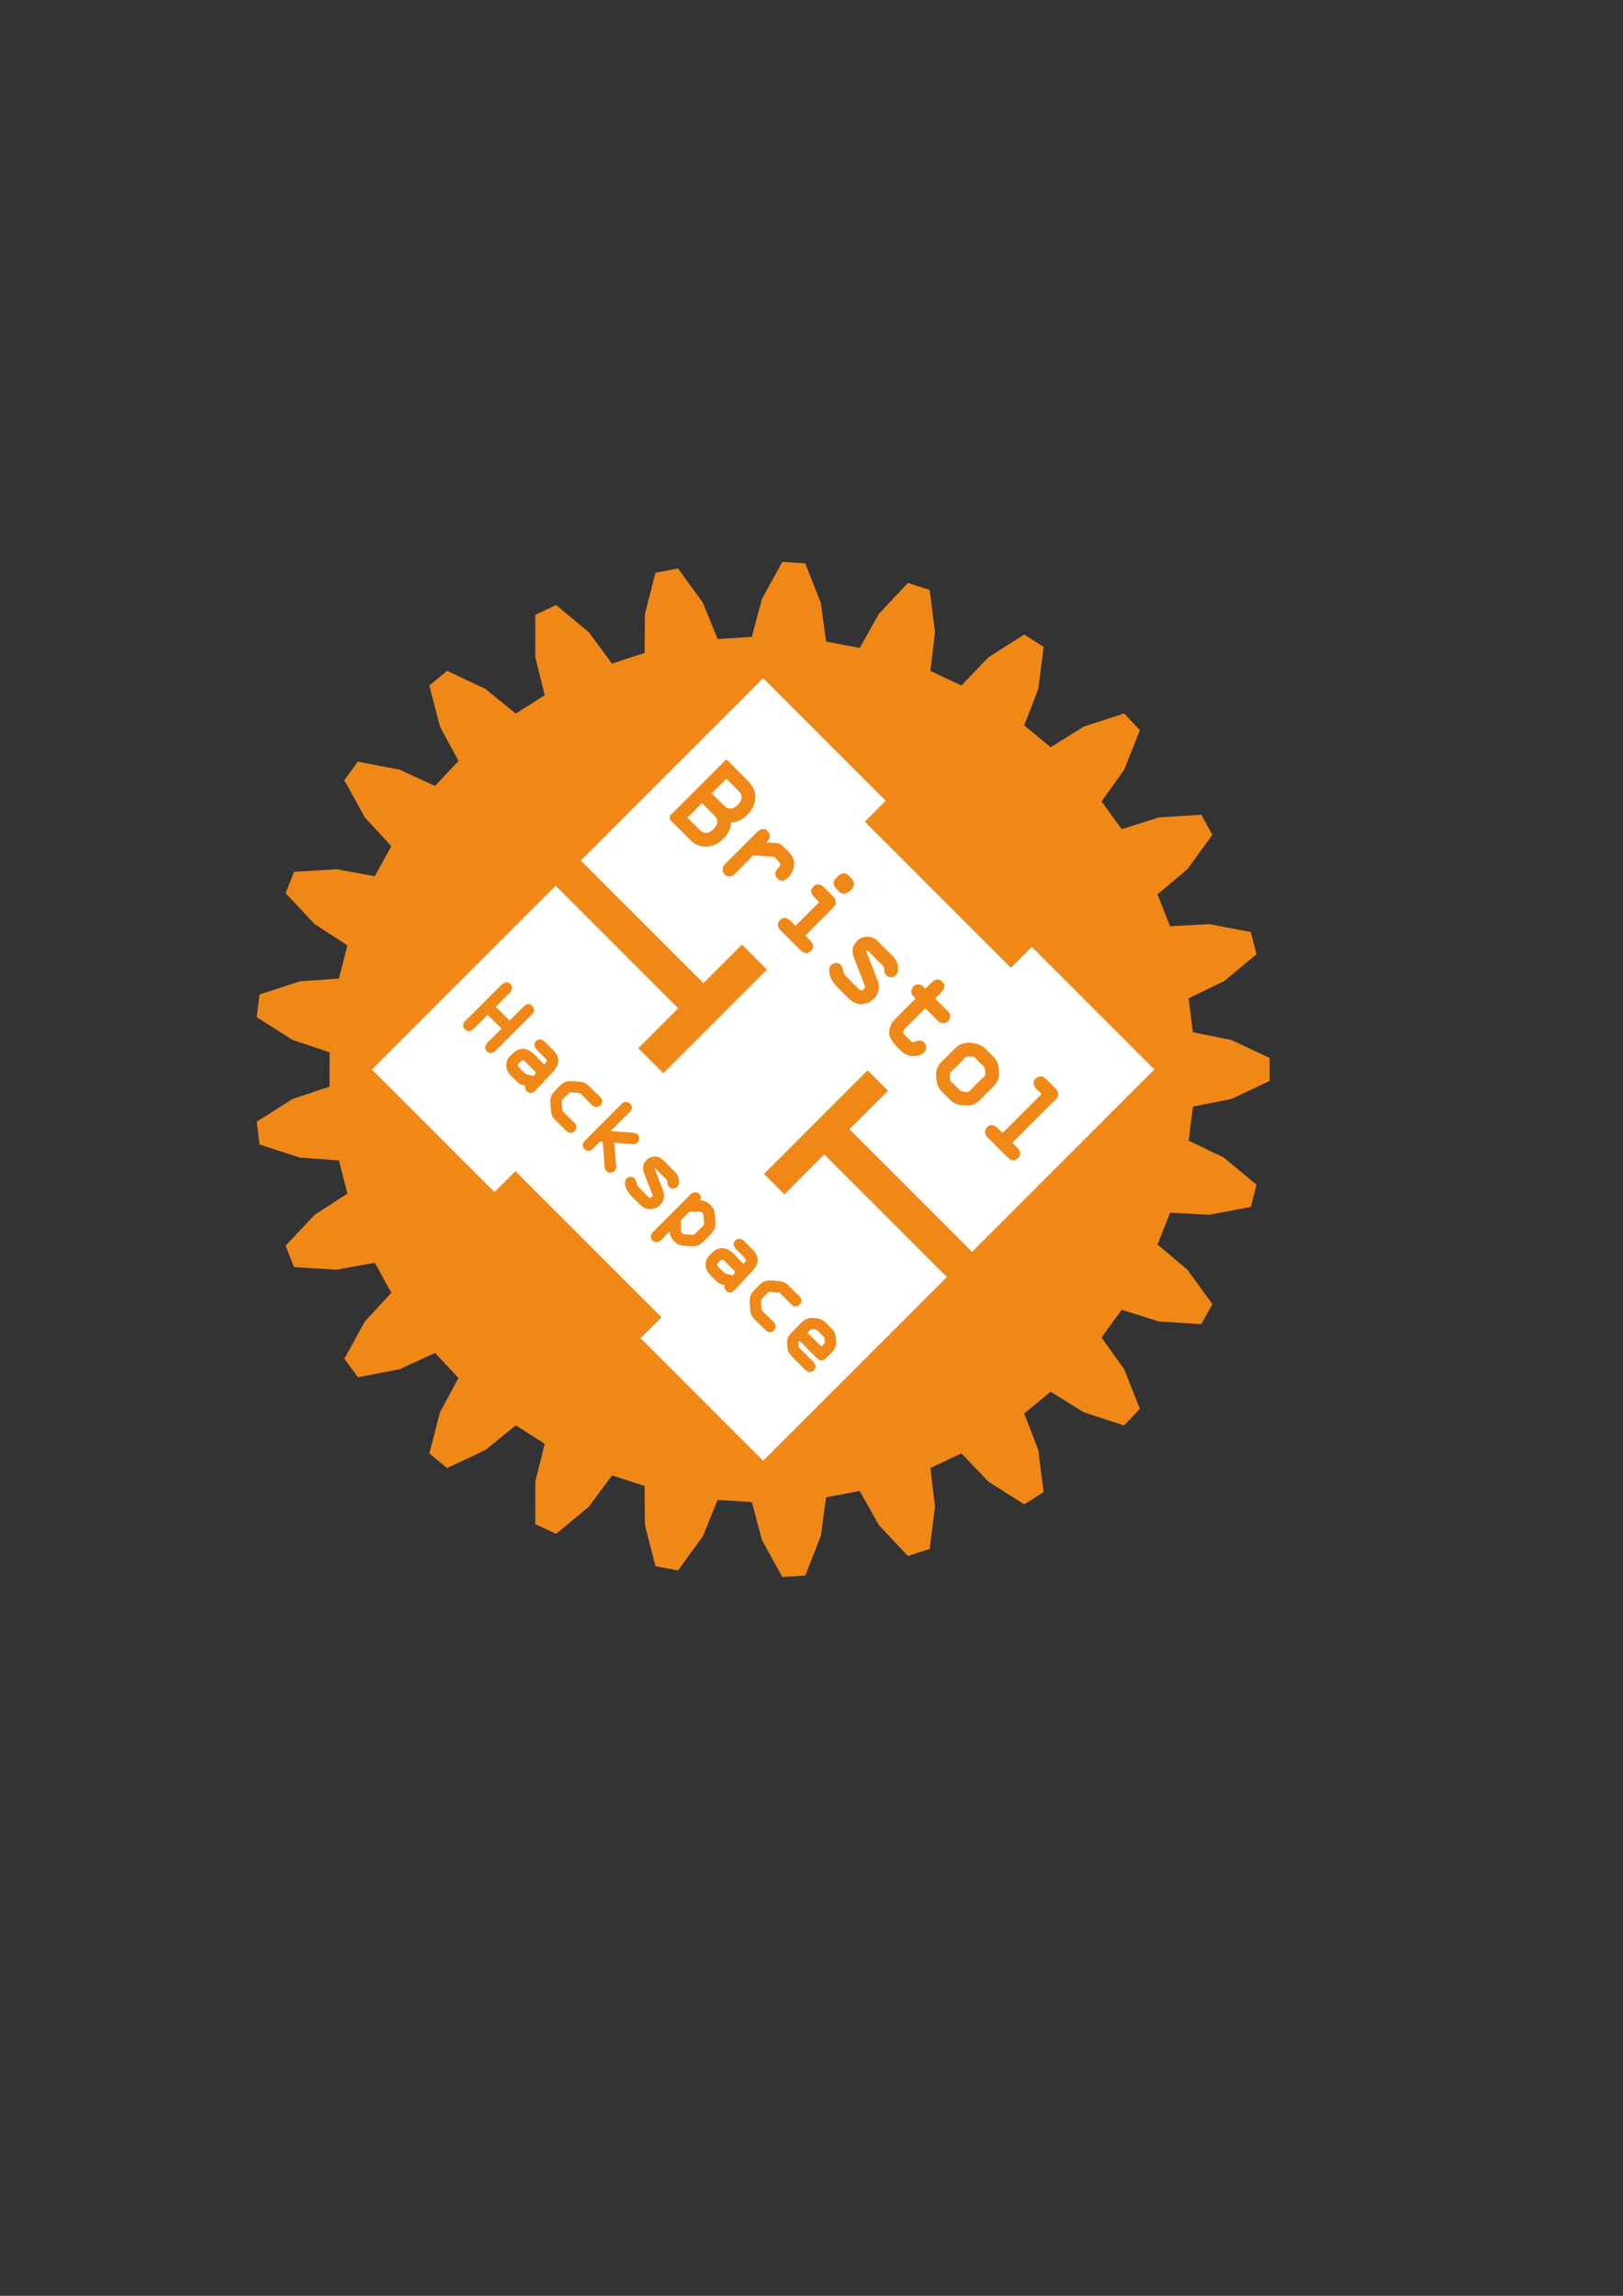 <?xml version="1.0" encoding="UTF-8" standalone="no"?>
<!-- Created with Inkscape (http://www.inkscape.org/) -->

<svg
   xmlns:dc="http://purl.org/dc/elements/1.1/"
   xmlns:cc="http://creativecommons.org/ns#"
   xmlns:rdf="http://www.w3.org/1999/02/22-rdf-syntax-ns#"
   xmlns:svg="http://www.w3.org/2000/svg"
   xmlns="http://www.w3.org/2000/svg"
   xmlns:sodipodi="http://sodipodi.sourceforge.net/DTD/sodipodi-0.dtd"
   xmlns:inkscape="http://www.inkscape.org/namespaces/inkscape"
   width="210mm"
   height="297mm"
   id="svg11216"
   version="1.1"
   inkscape:version="0.48.2 r9819"
   sodipodi:docname="logo1.1.svg">
  <rect width="100%" height="100%" fill="#333333" stroke="none"/>
  <title
     id="title3012">Bristol Hackspace Logo v1.1</title>
  <sodipodi:namedview
     inkscape:document-units="mm"
     id="base"
     pagecolor="#ffffff"
     bordercolor="#666666"
     borderopacity="1.0"
     inkscape:pageopacity="0.0"
     inkscape:pageshadow="2"
     inkscape:zoom="0.49497475"
     inkscape:cx="27.518648"
     inkscape:cy="567.52635"
     inkscape:current-layer="layer1"
     showgrid="false"
     inkscape:window-width="1020"
     inkscape:window-height="819"
     inkscape:window-x="537"
     inkscape:window-y="134"
     inkscape:window-maximized="0" />
  <defs
     id="defs3" />
  <g
     inkscape:label="Layer 1"
     inkscape:groupmode="layer"
     id="layer1">
    <g
       id="g4443">
      <path
         id="path7569"
         d="m 583.377,504.76 0.116,-0.01 18.608,3.718 18.788,8.82 0,11.24 -18.788,8.82 -18.608,3.718 -0.116,-0.01 -2.109,16.697 0.114,0.02 17.099,8.228 16.004,13.216 -2.795,10.886 -20.392,3.871 -18.948,-1.027 -0.109,-0.038 -6.195,15.648 0.106,0.047 14.516,12.223 12.215,16.78 -5.415,9.849 -20.713,-1.322 -18.098,-5.707 -0.096,-0.064 -9.892,13.615 0.091,0.072 11.019,15.448 7.658,19.291 -7.694,8.193 -19.733,-6.432 -16.11,-10.027 -0.078,-0.087 -12.967,10.727 0.07,0.093 6.832,17.703 2.619,20.589 -9.489,6.022 -17.514,-11.137 -13.11,-13.719 -0.053,-0.102 -15.227,7.165 0.045,0.107 2.214,18.846 -2.583,20.594 -10.689,3.473 -14.194,-15.142 -9.286,-16.548 -0.026,-0.113 -16.531,3.153 0.017,0.115 -2.542,18.805 -7.623,19.304 -11.217,0.706 -9.983,-18.197 -4.879,-18.338 0.002,-0.116 -16.796,-1.057 -0.012,0.116 -7.138,17.582 -12.185,16.802 -11.04,-2.106 -5.144,-20.108 -0.166,-18.975 0.032,-0.112 -16.005,-5.2 -0.041,0.109 -11.287,15.254 -15.98,13.244 -10.17,-4.785 0.019,-20.756 4.559,-18.42 0.058,-0.1 -14.209,-9.018 -0.066,0.096 -14.726,11.968 -18.772,8.854 -8.66,-7.164 5.18,-20.099 8.997,-16.707 0.081,-0.083 -11.52,-12.268 -0.088,0.076 -17.239,7.929 -20.384,3.907 -6.606,-9.093 10.015,-18.179 12.869,-13.945 0.099,-0.06 -8.107,-14.748 -0.104,0.052 -18.67,3.394 -20.715,-1.285 -4.137,-10.45 14.222,-15.117 15.932,-10.307 0.111,-0.034 -4.185,-16.301 -0.113,0.025 -18.927,-1.357 -19.746,-6.395 -1.408,-11.15 17.534,-11.106 17.995,-6.02 0.116,-0.005 0,-16.829 -0.116,-0.005 -17.995,-6.02 -17.534,-11.106 1.408,-11.15 19.746,-6.395 18.927,-1.357 0.113,0.025 4.185,-16.301 -0.111,-0.034 -15.932,-10.307 -14.222,-15.117 4.137,-10.45 20.715,-1.285 18.67,3.394 0.104,0.052 8.107,-14.748 -0.099,-0.06 -12.869,-13.945 -10.015,-18.179 6.606,-9.093 20.384,3.907 17.239,7.929 0.088,0.076 11.52,-12.268 -0.081,-0.083 -8.997,-16.707 -5.18,-20.099 8.66,-7.164 18.772,8.854 14.726,11.968 0.066,0.096 14.209,-9.018 -0.058,-0.1 -4.559,-18.42 -0.019,-20.756 10.17,-4.785 15.98,13.244 11.287,15.254 0.041,0.109 16.005,-5.2 -0.032,-0.112 0.166,-18.975 5.144,-20.108 11.04,-2.106 12.185,16.802 7.138,17.582 0.012,0.116 16.796,-1.057 -0.002,-0.116 4.879,-18.338 9.983,-18.197 11.217,0.706 7.623,19.304 2.542,18.805 -0.017,0.115 16.531,3.153 0.026,-0.113 9.286,-16.548 14.194,-15.142 10.689,3.473 2.583,20.594 -2.214,18.846 -0.045,0.107 15.227,7.165 0.053,-0.102 13.11,-13.719 17.514,-11.137 9.489,6.022 -2.619,20.589 -6.832,17.703 -0.07,0.093 12.967,10.727 0.078,-0.087 16.11,-10.027 19.733,-6.432 7.694,8.193 -7.658,19.291 -11.019,15.448 -0.091,0.072 9.892,13.615 0.096,-0.064 18.098,-5.707 20.713,-1.322 5.415,9.849 -12.215,16.78 -14.516,12.223 -0.106,0.047 6.195,15.648 0.109,-0.038 18.948,-1.027 20.392,3.871 2.795,10.886 -16.004,13.216 -17.099,8.228 -0.114,0.02 z"
         style="fill:#f08818;fill-opacity:1;stroke:none"
         inkscape:connector-curvature="0" />
      <g
         id="g4422">
        <path
           inkscape:connector-curvature="0"
           style="fill:#ffffff;fill-opacity:1"
           d="m 373.209,714.226 -59.933,-59.933 10.225,-10.225 -71.453,-71.457 -10.225,10.229 -59.933,-59.928 89.841,-89.846 59.937,59.928 -19.518,19.523 12.262,12.267 50.671,-50.676 -12.262,-12.262 -18.85,18.85 -59.937,-59.933 89.173,-89.173 59.933,59.933 -10.22,10.225 71.443,71.453 10.229,-10.225 59.937,59.937 -89.173,89.168 -59.937,-59.933 18.85,-18.85 -9.971,-9.971 -50.671,50.676 9.966,9.966 19.518,-19.518 59.942,59.942 -89.846,89.832 z"
           id="path240-4" />
        <g
           transform="matrix(0.707,0.707,-0.707,0.707,0,0)"
           style="font-size:52.245px;font-style:normal;font-variant:normal;font-weight:normal;font-stretch:normal;text-align:start;line-height:125%;letter-spacing:0px;word-spacing:0px;writing-mode:lr-tb;text-anchor:start;fill:#f08818;fill-opacity:1;stroke:#f08818;stroke-width:1.708;stroke-miterlimit:4;stroke-opacity:1;display:inline;font-family:ocra10;-inkscape-font-specification:ocra10"
           id="text5760-8">
          <path
             d="m 514.609,50.879 0,-38.674 11.607,0 c 1.531,3.8e-5 2.611,0.017 3.24,0.051 2.16,0.068 4.022,0.646 5.587,1.735 2.857,2.058 4.286,5.145 4.286,9.26 -3e-5,2.755 -0.561,4.864 -1.684,6.327 -0.799,1.071 -1.369,1.709 -1.709,1.913 l 0,0.102 c 0.306,0.136 0.74,0.553 1.301,1.25 1.395,1.735 2.092,4.073 2.092,7.015 -3e-5,4.116 -1.429,7.194 -4.286,9.235 -1.565,1.105 -3.427,1.692 -5.587,1.76 -0.629,0.017 -1.709,0.026 -3.24,0.026 l -11.607,0 m 5.026,-5.026 7.526,0 c 0.595,5e-6 1.139,0.009 1.633,0.026 1.19,0.034 2.228,-0.213 3.112,-0.74 1.599,-0.935 2.398,-2.713 2.398,-5.332 -3e-5,-2.619 -0.995,-4.396 -2.985,-5.332 -0.629,-0.272 -2.032,-0.408 -4.209,-0.408 l -7.475,0 0,11.786 m 0,-16.811 7.475,0 c 2.194,2.2e-5 3.597,-0.136 4.209,-0.408 1.99,-0.935 2.985,-2.713 2.985,-5.332 -3e-5,-3.384 -1.301,-5.366 -3.903,-5.944 -0.561,-0.119 -1.097,-0.17 -1.607,-0.153 -0.51,0.017 -1.054,0.026 -1.633,0.026 l -7.526,0 0,11.811"
             style="line-height:125%;stroke:#f08818;font-family:ocra10;-inkscape-font-specification:ocra10"
             id="path3006" />
          <path
             d="m 550.375,46.695 0.051,-3.903 0,-16.301 c -10e-6,-1.258 0.085,-2.066 0.255,-2.423 0.493,-0.901 1.165,-1.352 2.015,-1.352 1.905,2.8e-5 2.857,1.097 2.857,3.291 -10e-6,0.272 -0.017,0.655 -0.051,1.148 -0.034,0.493 -0.051,0.842 -0.051,1.046 0.969,-0.901 2.015,-1.82 3.138,-2.755 1.139,-0.952 1.854,-1.565 2.143,-1.837 0.629,-0.629 1.429,-0.944 2.398,-0.944 l 1.199,0.051 2.551,-0.051 c 2.993,2.8e-5 5.119,0.816 6.378,2.449 1.258,1.616 1.888,3.512 1.888,5.689 -3e-5,2.177 -0.816,3.265 -2.449,3.265 -1.157,1.6e-5 -1.947,-0.493 -2.372,-1.48 -0.136,-0.34 -0.204,-1.029 -0.204,-2.066 -2e-5,-1.054 -0.281,-1.777 -0.842,-2.168 -0.544,-0.408 -1.344,-0.612 -2.398,-0.612 -1.037,2.3e-5 -1.718,-0.017 -2.041,-0.051 l -0.459,0 c -0.459,2.3e-5 -0.884,0.17 -1.276,0.51 l -7.143,6.174 c -0.136,0.136 -0.247,0.238 -0.332,0.306 -0.153,0.119 -0.23,0.629 -0.23,1.531 l 0.051,2.398 0,7.424 0.051,1.607 c -10e-6,1.225 -0.255,2.075 -0.765,2.551 -0.51,0.459 -1.088,0.689 -1.735,0.689 -0.629,0 -1.199,-0.213 -1.709,-0.638 -0.51,-0.442 -0.791,-0.927 -0.842,-1.454 -0.051,-0.527 -0.076,-1.224 -0.076,-2.092"
             style="line-height:125%;stroke:#f08818;font-family:ocra10;-inkscape-font-specification:ocra10"
             id="path3008" />
          <path
             d="m 588.691,25.164 c -1e-5,-1.667 1.173,-2.5 3.52,-2.5 l 2.704,0.051 2.73,-0.051 c 1.667,2.8e-5 2.747,0.485 3.24,1.454 0.17,0.34 0.255,1.114 0.255,2.321 l 0,19.413 3.75,0 c 1.156,5e-6 2.032,0.17 2.628,0.51 0.612,0.323 0.918,0.995 0.918,2.015 -3e-5,1.003 -0.298,1.675 -0.893,2.015 -0.578,0.323 -1.378,0.485 -2.398,0.485 l -11.072,0 -2.092,0.051 c -2.16,0 -3.24,-0.867 -3.24,-2.602 -10e-6,-0.969 0.306,-1.624 0.918,-1.964 0.612,-0.34 1.497,-0.51 2.653,-0.51 l 3.801,0 0,-18.112 -3.648,0 c -1.122,2.3e-5 -1.82,-0.051 -2.092,-0.153 -1.122,-0.391 -1.684,-1.199 -1.684,-2.423 m 4.924,-10.867 0,-0.357 c -10e-6,-1.224 0.162,-2.16 0.485,-2.806 0.34,-0.663 1.063,-0.995 2.168,-0.995 l 1.786,0 c 2.058,4e-5 3.087,0.969 3.087,2.908 l 0,0.383 c -2e-5,2.313 -0.714,3.58 -2.143,3.801 l -2.143,0 c -1.327,3.4e-5 -2.202,-0.272 -2.628,-0.816 -0.408,-0.544 -0.612,-1.25 -0.612,-2.117"
             style="line-height:125%;stroke:#f08818;font-family:ocra10;-inkscape-font-specification:ocra10"
             id="path3010" />
          <path
             d="m 622.008,46.236 c -10e-6,-0.561 0.23,-1.122 0.689,-1.684 0.476,-0.561 1.02,-0.842 1.633,-0.842 0.612,7e-6 1.471,0.366 2.577,1.097 1.122,0.731 2.296,1.097 3.52,1.097 l 1.811,-0.051 4.719,0.051 2.347,-0.051 c 0.629,-0.034 1.182,-0.289 1.658,-0.765 0.493,-0.493 0.74,-1.029 0.74,-1.607 -2e-5,-0.578 -0.068,-1.02 -0.204,-1.327 -0.136,-0.306 -0.349,-0.561 -0.638,-0.765 -0.272,-0.221 -0.51,-0.391 -0.714,-0.51 -0.34,-0.204 -0.867,-0.425 -1.582,-0.663 l -9.566,-4.235 c -2.313,-0.816 -3.954,-1.769 -4.924,-2.857 -0.952,-1.088 -1.429,-2.474 -1.429,-4.158 0,-1.684 0.612,-3.155 1.837,-4.413 1.242,-1.258 2.891,-1.888 4.949,-1.888 l 1.939,0.051 5.536,0 c 0.731,2.8e-5 1.403,-0.009 2.015,-0.026 1.531,-0.051 2.806,0.187 3.827,0.714 2.33,1.191 3.495,2.526 3.495,4.005 -3e-5,0.629 -0.238,1.199 -0.714,1.709 -0.459,0.51 -1.054,0.765 -1.786,0.765 -0.731,2.1e-5 -1.463,-0.366 -2.194,-1.097 -0.731,-0.731 -1.565,-1.097 -2.5,-1.097 l -1.633,0.051 -5.485,0 -1.888,-0.102 c -1.633,2.3e-5 -2.449,0.485 -2.449,1.454 -1e-5,0.527 0.349,0.944 1.046,1.25 l 11.556,5.077 c 0.697,0.272 1.361,0.57 1.99,0.893 l 0.842,0.434 c 0.51,0.272 1.08,0.714 1.709,1.327 1.327,1.429 1.99,3.053 1.99,4.872 -3e-5,1.803 -0.493,3.427 -1.48,4.872 -0.969,1.446 -2.466,2.415 -4.49,2.908 -0.731,0.136 -1.599,0.204 -2.602,0.204 l -3.036,-0.051 -3.495,0.051 c -2.432,0 -4.405,-0.315 -5.918,-0.944 -2.466,-1.105 -3.699,-2.355 -3.699,-3.75"
             style="line-height:125%;stroke:#f08818;font-family:ocra10;-inkscape-font-specification:ocra10"
             id="path3012" />
          <path
             d="m 657.876,25.215 c 0,-1.701 1.063,-2.551 3.189,-2.551 -10e-6,2.8e-5 0.578,0.017 1.735,0.051 l 0,-4.592 c -1e-5,-1.258 0.085,-2.058 0.255,-2.398 0.493,-0.901 1.25,-1.352 2.27,-1.352 1.02,-0.017 1.76,0.417 2.219,1.301 0.17,0.391 0.255,1.225 0.255,2.5 l 0,4.541 6.735,0 2.245,-0.051 c 0.527,2.8e-5 1.02,0.034 1.48,0.102 0.476,0.068 0.91,0.357 1.301,0.867 0.391,0.51 0.587,1.071 0.587,1.684 -3e-5,0.595 -0.247,1.156 -0.74,1.684 -0.493,0.527 -1.344,0.791 -2.551,0.791 l -2.27,-0.051 -6.786,0 0,12.679 -0.051,1.99 c -2e-5,2.296 0.978,3.444 2.934,3.444 l 3.495,0 c 1.258,5e-6 2.066,-0.162 2.424,-0.485 0.374,-0.34 0.672,-0.816 0.893,-1.429 0.544,-1.497 1.403,-2.245 2.577,-2.245 0.595,9e-6 1.173,0.213 1.735,0.638 0.561,0.408 0.842,1.097 0.842,2.066 -3e-5,0.969 -0.366,1.981 -1.097,3.036 -0.731,1.037 -1.505,1.794 -2.321,2.27 -0.816,0.476 -1.667,0.799 -2.551,0.969 -0.867,0.17 -1.658,0.247 -2.372,0.23 -0.714,-0.017 -1.65,-0.026 -2.806,-0.026 -4.218,0 -6.888,-1.48 -8.01,-4.439 -0.374,-0.969 -0.587,-1.803 -0.638,-2.5 -0.034,-0.697 -0.051,-1.692 -0.051,-2.985 l 0,-13.214 -1.786,0.051 c -1.225,2.3e-5 -2.058,-0.272 -2.5,-0.816 -0.425,-0.544 -0.638,-1.131 -0.638,-1.76"
             style="line-height:125%;stroke:#f08818;font-family:ocra10;-inkscape-font-specification:ocra10"
             id="path3014" />
          <path
             d="m 693.641,40.649 0.051,-2.832 0,-4.592 c 0,-1.258 0.025,-2.151 0.076,-2.679 0.051,-0.544 0.332,-1.293 0.842,-2.245 0.51,-0.969 1.301,-1.922 2.372,-2.857 2.228,-1.854 4.405,-2.781 6.531,-2.781 l 2.398,0.051 2.475,-0.051 c 1.497,2.8e-5 2.662,0.179 3.495,0.536 0.833,0.34 1.777,0.978 2.832,1.913 1.071,0.918 1.786,1.582 2.143,1.99 1.054,1.208 1.59,3.121 1.607,5.74 l -0.051,2.832 0,4.643 c -3e-5,2.33 -0.238,3.954 -0.714,4.872 -0.476,0.901 -1.556,2.083 -3.24,3.546 -1.684,1.463 -3.767,2.194 -6.25,2.194 l -0.918,-0.051 -3.622,0 c -1.463,0 -2.611,-0.162 -3.444,-0.485 -0.833,-0.34 -1.828,-1.012 -2.985,-2.015 -1.327,-1.037 -2.262,-2.083 -2.806,-3.138 -0.527,-1.071 -0.791,-2.602 -0.791,-4.592 m 4.975,0.408 c -10e-6,1.122 0.145,1.845 0.434,2.168 0.289,0.323 0.663,0.706 1.122,1.148 0.459,0.442 0.935,0.816 1.429,1.122 0.51,0.306 1.233,0.459 2.168,0.459 l 2.475,-0.102 2.143,0.051 c 0.765,5e-6 1.292,-0.06 1.582,-0.179 0.289,-0.119 0.757,-0.417 1.403,-0.893 0.646,-0.493 1.148,-0.961 1.505,-1.403 0.374,-0.459 0.561,-1.114 0.561,-1.964 l -0.051,-1.25 0,-5.281 0.102,-2.398 c -3e-5,-1.122 -0.153,-1.845 -0.459,-2.168 -0.289,-0.323 -0.57,-0.612 -0.842,-0.867 l -0.995,-0.842 c -0.782,-0.68 -1.735,-1.02 -2.857,-1.02 l -2.475,0.102 -2.143,-0.051 c -1.156,2.3e-5 -1.956,0.196 -2.398,0.587 l -1.582,1.352 c -0.714,0.612 -1.071,1.446 -1.071,2.5 l 0.051,1.25 0,5.281 -0.102,2.398"
             style="line-height:125%;stroke:#f08818;font-family:ocra10;-inkscape-font-specification:ocra10"
             id="path3016" />
          <path
             d="m 731.958,14.731 c -10e-6,-0.561 0.196,-1.088 0.587,-1.582 0.408,-0.51 0.884,-0.799 1.429,-0.867 0.544,-0.085 1.216,-0.128 2.015,-0.128 l 3.597,0.051 1.684,-0.051 c 2.16,3.9e-5 3.24,1.063 3.24,3.189 l -0.102,2.041 0,28.47 3.75,0 c 1.156,5e-6 2.032,0.17 2.628,0.51 0.612,0.323 0.918,0.995 0.918,2.015 -3e-5,1.003 -0.298,1.675 -0.893,2.015 -0.578,0.323 -1.378,0.485 -2.398,0.485 l -11.072,0 -2.092,0.051 c -2.16,0 -3.24,-0.867 -3.24,-2.602 0,-0.969 0.306,-1.624 0.918,-1.964 0.612,-0.34 1.497,-0.51 2.653,-0.51 l 3.801,0 0,-28.623 -3.699,0 c -1.122,3.4e-5 -1.82,-0.051 -2.092,-0.153 -1.088,-0.442 -1.633,-1.224 -1.633,-2.347"
             style="line-height:125%;stroke:#f08818;font-family:ocra10;-inkscape-font-specification:ocra10"
             id="path3018" />
        </g>
        <g
           transform="matrix(0.707,0.707,-0.707,0.707,0,0)"
           style="font-size:40.221px;font-style:normal;font-variant:normal;font-weight:bold;font-stretch:normal;line-height:125%;letter-spacing:0px;word-spacing:0px;fill:#f08818;fill-opacity:1;stroke:#f08818;stroke-width:1.708;stroke-miterlimit:4;stroke-opacity:1;display:inline;font-family:ocra10;-inkscape-font-specification:ocra10 Bold"
           id="text5764-2">
          <path
             d="m 514.799,191.919 0.039,-1.375 0,-23.194 c 0,-1.846 0.628,-2.776 1.885,-2.789 0.484,3e-5 0.923,0.157 1.316,0.471 0.498,0.393 0.746,1.205 0.746,2.435 l -0.079,2.494 0,7.561 11.292,0 0,-10.095 c -2e-5,-0.772 0.013,-1.231 0.039,-1.375 0.236,-0.969 0.851,-1.447 1.846,-1.434 0.511,3e-5 0.975,0.177 1.394,0.53 0.419,0.34 0.628,0.962 0.628,1.866 l -0.039,1.335 0,23.174 c -2e-5,1.872 -0.628,2.808 -1.885,2.808 -0.484,0 -0.923,-0.164 -1.316,-0.491 -0.498,-0.406 -0.746,-1.224 -0.746,-2.455 l 0.079,-2.475 0,-7.522 -11.292,0 0,10.134 0.039,0.727 c 0,0.615 -0.196,1.113 -0.589,1.493 -0.393,0.367 -0.871,0.55 -1.434,0.55 -1.283,0 -1.925,-0.792 -1.925,-2.376"
             style=""
             id="path3021" />
          <path
             d="m 542.412,188.267 c 0,-1.82 0.164,-3.142 0.491,-3.967 0.34,-0.838 0.779,-1.512 1.316,-2.023 1.205,-1.074 3.018,-1.61 5.44,-1.61 l 3.299,0.079 1.885,-0.039 c 0.969,10e-6 1.748,0.092 2.337,0.275 -2e-5,-1.964 -0.164,-3.195 -0.491,-3.692 -0.314,-0.511 -1.067,-0.766 -2.259,-0.766 l -3.535,0 -1.807,0.039 c -2.121,2e-5 -3.07,-0.779 -2.848,-2.337 0.209,-1.074 1.119,-1.61 2.73,-1.61 l 1.277,0.039 3.476,0 c 1.715,2e-5 3.057,0.196 4.026,0.589 2.186,0.864 3.28,3.267 3.28,7.208 l 0.295,8.504 0.118,3.378 c -2e-5,0.615 -0.183,1.106 -0.55,1.473 -0.367,0.353 -0.805,0.53 -1.316,0.53 -0.498,0 -0.949,-0.164 -1.355,-0.491 -0.406,-0.34 -0.622,-0.792 -0.648,-1.355 -0.354,0.157 -0.772,0.412 -1.257,0.766 -1.074,0.746 -2.036,1.119 -2.887,1.119 l -1.198,-0.039 -2.946,0.079 c -1.689,0 -3.011,-0.268 -3.967,-0.805 -1.938,-1.126 -2.907,-2.907 -2.907,-5.342 m 3.869,-0.157 c -10e-6,1.178 0.301,1.885 0.903,2.121 0.406,0.157 0.949,0.236 1.63,0.236 l 2.926,0 1.002,0.039 c 0.301,0 0.589,-0.066 0.864,-0.196 0.288,-0.131 1.198,-0.668 2.73,-1.61 0.746,-0.301 1.119,-0.622 1.119,-0.962 -2e-5,-0.183 -0.02,-0.432 -0.059,-0.746 -0.039,-0.327 -0.072,-0.583 -0.098,-0.766 -0.026,-0.196 -0.098,-0.458 -0.216,-0.786 -0.223,-0.589 -0.903,-0.884 -2.042,-0.884 l -1.119,0.039 -3.987,0 -1.335,-0.039 c -0.943,1e-5 -1.565,0.223 -1.866,0.668 -0.301,0.445 -0.452,1.191 -0.452,2.239 l 0,0.648"
             style=""
             id="path3023" />
          <path
             d="m 569.946,181.943 c 0,-1.506 0.216,-2.625 0.648,-3.358 0.432,-0.733 1.277,-1.637 2.533,-2.71 l 1.178,-1.002 c 1.205,-1.074 2.2,-1.715 2.985,-1.925 0.786,-0.223 1.421,-0.334 1.905,-0.334 l 1.335,0.039 3.81,0 1.944,-0.079 c 1.82,2e-5 2.73,0.668 2.73,2.003 -2e-5,0.484 -0.183,0.936 -0.55,1.355 -0.367,0.419 -0.989,0.628 -1.866,0.628 l -1.296,-0.039 -4.34,0 -1.453,-0.039 c -0.746,2e-5 -1.335,0.164 -1.768,0.491 -0.419,0.314 -1.061,0.884 -1.925,1.709 -1.047,0.668 -1.663,1.316 -1.846,1.944 -0.079,0.183 -0.118,0.707 -0.118,1.571 l 0,2.769 c -10e-6,0.864 0.072,1.427 0.216,1.689 0.144,0.262 0.347,0.524 0.609,0.786 0.275,0.249 0.602,0.511 0.982,0.786 0.38,0.262 0.707,0.543 0.982,0.844 0.916,0.969 1.918,1.447 3.005,1.434 l 1.316,-0.039 4.301,0 1.335,-0.039 c 1.61,0 2.416,0.674 2.416,2.023 -2e-5,0.772 -0.347,1.335 -1.041,1.689 -0.262,0.131 -0.884,0.196 -1.866,0.196 l -3.221,0 -2.848,0.079 c -1.597,0 -2.723,-0.183 -3.378,-0.55 -0.642,-0.38 -1.198,-0.766 -1.669,-1.159 l -1.63,-1.394 c -1.427,-1.205 -2.35,-2.18 -2.769,-2.926 -0.406,-0.746 -0.609,-1.951 -0.609,-3.614 l -0.039,-2.828"
             style=""
             id="path3025" />
          <path
             d="m 597.519,166.86 c -1e-5,-0.864 0.216,-1.46 0.648,-1.787 0.432,-0.34 0.884,-0.511 1.355,-0.511 1.283,3e-5 1.931,0.864 1.944,2.592 l -0.039,1.473 0,13.08 c 0.262,-0.183 0.53,-0.393 0.805,-0.628 l 8.641,-7.424 c 0.772,-0.668 1.427,-1.002 1.964,-1.002 0.537,2e-5 0.982,0.203 1.335,0.609 0.353,0.406 0.53,0.825 0.53,1.257 -2e-5,0.419 -0.079,0.759 -0.236,1.021 -0.144,0.249 -0.334,0.465 -0.57,0.648 -0.223,0.17 -0.465,0.373 -0.727,0.609 l -5.244,4.458 c -0.799,0.746 -1.362,1.218 -1.689,1.414 l 0,0.039 c 0.327,0.183 0.74,0.511 1.237,0.982 0.498,0.471 2.782,2.435 6.854,5.892 l 0.982,0.786 c 0.851,0.681 1.277,1.316 1.277,1.905 -2e-5,0.576 -0.19,1.067 -0.57,1.473 -0.38,0.393 -0.825,0.589 -1.335,0.589 -0.903,0 -1.918,-0.655 -3.044,-1.964 l -7.64,-6.52 c -0.079,-0.079 -0.216,-0.209 -0.412,-0.393 -0.183,-0.196 -0.439,-0.131 -0.766,0.196 l -1.002,0.844 c -0.301,0.223 -0.445,0.517 -0.432,0.884 l 0.039,0.844 0,3.928 c -10e-6,0.799 -0.216,1.362 -0.648,1.689 -0.432,0.327 -0.851,0.491 -1.257,0.491 -0.393,0 -0.818,-0.144 -1.277,-0.432 -0.458,-0.301 -0.687,-1.067 -0.687,-2.298 l 0,-23.783 -0.039,-0.962"
             style=""
             id="path3027" />
          <path
             d="m 625.093,190.761 c -1e-5,-0.432 0.177,-0.864 0.53,-1.296 0.367,-0.432 0.786,-0.648 1.257,-0.648 0.471,1e-5 1.133,0.281 1.984,0.844 0.864,0.563 1.768,0.844 2.71,0.844 l 1.394,-0.039 3.633,0.039 1.807,-0.039 c 0.484,-0.026 0.91,-0.223 1.277,-0.589 0.38,-0.38 0.57,-0.792 0.57,-1.237 -2e-5,-0.445 -0.052,-0.786 -0.157,-1.021 -0.105,-0.236 -0.268,-0.432 -0.491,-0.589 -0.209,-0.17 -0.393,-0.301 -0.55,-0.393 -0.262,-0.157 -0.668,-0.327 -1.218,-0.511 l -7.365,-3.26 c -1.781,-0.628 -3.044,-1.362 -3.79,-2.2 -0.733,-0.838 -1.1,-1.905 -1.1,-3.201 0,-1.296 0.471,-2.429 1.414,-3.398 0.956,-0.969 2.226,-1.453 3.81,-1.453 l 1.493,0.039 4.262,0 c 0.563,2e-5 1.08,-0.007 1.551,-0.02 1.178,-0.039 2.16,0.144 2.946,0.55 1.794,0.917 2.691,1.944 2.691,3.083 -2e-5,0.484 -0.183,0.923 -0.55,1.316 -0.354,0.393 -0.812,0.589 -1.375,0.589 -0.563,1e-5 -1.126,-0.281 -1.689,-0.844 -0.563,-0.563 -1.205,-0.844 -1.925,-0.844 l -1.257,0.039 -4.222,0 -1.453,-0.079 c -1.257,2e-5 -1.885,0.373 -1.885,1.119 -10e-6,0.406 0.268,0.727 0.805,0.962 l 8.897,3.908 c 0.537,0.209 1.047,0.439 1.532,0.687 l 0.648,0.334 c 0.393,0.209 0.831,0.55 1.316,1.021 1.021,1.1 1.532,2.35 1.532,3.751 -2e-5,1.388 -0.38,2.638 -1.139,3.751 -0.746,1.113 -1.898,1.859 -3.456,2.239 -0.563,0.105 -1.231,0.157 -2.003,0.157 l -2.337,-0.039 -2.691,0.039 c -1.872,0 -3.391,-0.242 -4.556,-0.727 -1.898,-0.851 -2.848,-1.813 -2.848,-2.887"
             style=""
             id="path3029" />
          <path
             d="m 652.666,200.168 0.039,-1.08 0,-23.331 -0.039,-1.493 c 0,-0.668 0.144,-1.198 0.432,-1.591 0.393,-0.55 0.871,-0.825 1.434,-0.825 0.576,2e-5 1.008,0.131 1.296,0.393 0.498,0.445 0.746,0.975 0.746,1.591 l 0,0.962 c 1.65,-1.99 3.555,-2.985 5.715,-2.985 1.506,3e-5 2.586,0.242 3.24,0.727 1.152,0.825 2.134,1.643 2.946,2.455 1.1,0.995 1.833,1.702 2.2,2.121 0.707,0.838 1.06,2.488 1.061,4.949 l 0,3.339 c -3e-5,1.794 -0.203,3.057 -0.609,3.79 -0.655,1.191 -1.859,2.409 -3.614,3.653 -0.38,0.301 -0.746,0.622 -1.1,0.962 -0.917,0.916 -2.128,1.375 -3.633,1.375 -1.493,0 -2.612,-0.209 -3.358,-0.628 -0.746,-0.406 -1.696,-1.191 -2.848,-2.357 l 0,5.931 0.039,1.689 c -1e-5,1.741 -0.661,2.612 -1.984,2.612 -0.511,-1e-5 -0.969,-0.177 -1.375,-0.53 -0.393,-0.354 -0.589,-0.93 -0.589,-1.728 m 3.908,-15.122 c -10e-6,0.943 0.066,1.545 0.196,1.807 0.131,0.249 0.308,0.498 0.53,0.746 0.236,0.249 0.524,0.524 0.864,0.825 0.353,0.288 0.615,0.517 0.786,0.687 0.183,0.157 0.426,0.412 0.727,0.766 0.314,0.34 0.556,0.602 0.727,0.786 0.445,0.445 0.975,0.661 1.591,0.648 0.956,0 1.695,-0.223 2.219,-0.668 l 0.923,-0.844 c 1.453,-1.231 2.272,-1.977 2.455,-2.239 0.183,-0.262 0.275,-0.858 0.275,-1.787 l 0,-2.907 0.079,-1.807 c -2e-5,-0.851 -0.131,-1.427 -0.393,-1.728 -0.249,-0.314 -0.596,-0.642 -1.041,-0.982 -0.432,-0.34 -0.864,-0.714 -1.296,-1.119 -0.432,-0.419 -0.858,-0.779 -1.277,-1.08 -0.406,-0.314 -0.962,-0.471 -1.669,-0.471 -0.694,2e-5 -1.257,0.177 -1.689,0.53 -0.419,0.34 -0.825,0.733 -1.218,1.178 -0.393,0.445 -0.772,0.831 -1.139,1.159 -0.759,0.681 -1.224,1.198 -1.394,1.551 -0.17,0.354 -0.255,0.982 -0.255,1.885 l 0,3.064"
             style=""
             id="path3031" />
          <path
             d="m 680.278,188.267 c -10e-6,-1.82 0.164,-3.142 0.491,-3.967 0.34,-0.838 0.779,-1.512 1.316,-2.023 1.205,-1.074 3.018,-1.61 5.44,-1.61 l 3.299,0.079 1.885,-0.039 c 0.969,10e-6 1.748,0.092 2.337,0.275 -2e-5,-1.964 -0.164,-3.195 -0.491,-3.692 -0.314,-0.511 -1.067,-0.766 -2.259,-0.766 l -3.535,0 -1.807,0.039 c -2.121,2e-5 -3.07,-0.779 -2.848,-2.337 0.209,-1.074 1.119,-1.61 2.73,-1.61 l 1.277,0.039 3.476,0 c 1.715,2e-5 3.057,0.196 4.026,0.589 2.186,0.864 3.28,3.267 3.28,7.208 l 0.295,8.504 0.118,3.378 c -2e-5,0.615 -0.183,1.106 -0.55,1.473 -0.367,0.353 -0.805,0.53 -1.316,0.53 -0.498,0 -0.949,-0.164 -1.355,-0.491 -0.406,-0.34 -0.622,-0.792 -0.648,-1.355 -0.354,0.157 -0.772,0.412 -1.257,0.766 -1.074,0.746 -2.036,1.119 -2.887,1.119 l -1.198,-0.039 -2.946,0.079 c -1.689,0 -3.011,-0.268 -3.967,-0.805 -1.938,-1.126 -2.907,-2.907 -2.907,-5.342 m 3.869,-0.157 c -1e-5,1.178 0.301,1.885 0.903,2.121 0.406,0.157 0.949,0.236 1.63,0.236 l 2.926,0 1.002,0.039 c 0.301,0 0.589,-0.066 0.864,-0.196 0.288,-0.131 1.198,-0.668 2.73,-1.61 0.746,-0.301 1.119,-0.622 1.119,-0.962 -10e-6,-0.183 -0.02,-0.432 -0.059,-0.746 -0.039,-0.327 -0.072,-0.583 -0.098,-0.766 -0.026,-0.196 -0.098,-0.458 -0.216,-0.786 -0.223,-0.589 -0.903,-0.884 -2.042,-0.884 l -1.119,0.039 -3.987,0 -1.335,-0.039 c -0.943,1e-5 -1.565,0.223 -1.866,0.668 -0.301,0.445 -0.452,1.191 -0.452,2.239 l 0,0.648"
             style=""
             id="path3033" />
          <path
             d="m 707.812,181.943 c -10e-6,-1.506 0.216,-2.625 0.648,-3.358 0.432,-0.733 1.277,-1.637 2.533,-2.71 l 1.178,-1.002 c 1.205,-1.074 2.2,-1.715 2.985,-1.925 0.786,-0.223 1.421,-0.334 1.905,-0.334 l 1.335,0.039 3.81,0 1.944,-0.079 c 1.82,2e-5 2.73,0.668 2.73,2.003 -2e-5,0.484 -0.183,0.936 -0.55,1.355 -0.367,0.419 -0.989,0.628 -1.866,0.628 l -1.296,-0.039 -4.34,0 -1.453,-0.039 c -0.746,2e-5 -1.335,0.164 -1.768,0.491 -0.419,0.314 -1.061,0.884 -1.925,1.709 -1.047,0.668 -1.663,1.316 -1.846,1.944 -0.079,0.183 -0.118,0.707 -0.118,1.571 l 0,2.769 c -10e-6,0.864 0.072,1.427 0.216,1.689 0.144,0.262 0.347,0.524 0.609,0.786 0.275,0.249 0.602,0.511 0.982,0.786 0.38,0.262 0.707,0.543 0.982,0.844 0.916,0.969 1.918,1.447 3.005,1.434 l 1.316,-0.039 4.301,0 1.335,-0.039 c 1.61,0 2.416,0.674 2.416,2.023 -2e-5,0.772 -0.347,1.335 -1.041,1.689 -0.262,0.131 -0.884,0.196 -1.866,0.196 l -3.221,0 -2.848,0.079 c -1.597,0 -2.723,-0.183 -3.378,-0.55 -0.642,-0.38 -1.198,-0.766 -1.669,-1.159 l -1.63,-1.394 c -1.427,-1.205 -2.35,-2.18 -2.769,-2.926 -0.406,-0.746 -0.609,-1.951 -0.609,-3.614 l -0.039,-2.828"
             style=""
             id="path3035" />
          <path
             d="m 735.386,180.49 c 0,-1.479 0.19,-2.599 0.57,-3.358 0.393,-0.772 1.047,-1.558 1.964,-2.357 0.93,-0.799 1.741,-1.355 2.435,-1.669 0.707,-0.327 1.623,-0.491 2.749,-0.491 l 1.65,0.039 1.944,-0.039 c 1.074,2e-5 1.931,0.124 2.573,0.373 0.642,0.236 1.394,0.733 2.259,1.493 0.877,0.746 1.466,1.303 1.768,1.669 0.786,0.969 1.185,2.488 1.198,4.556 l -0.039,2.966 c -3e-5,1.178 -0.321,1.957 -0.962,2.337 -0.301,0.157 -1.002,0.236 -2.101,0.236 l -12.098,0 0,0.884 c -1e-5,0.799 0.17,1.335 0.511,1.61 0.353,0.275 0.694,0.563 1.021,0.864 0.34,0.288 0.57,0.471 0.687,0.55 0.367,0.236 0.923,0.354 1.669,0.354 l 1.571,-0.039 5.519,0 1.277,-0.039 c 1.898,0 2.867,0.609 2.907,1.826 -3e-5,0.642 -0.17,1.126 -0.511,1.453 -0.327,0.314 -0.655,0.498 -0.982,0.55 -0.327,0.052 -0.772,0.079 -1.335,0.079 l -7.561,0 c -1.689,0 -2.854,-0.105 -3.496,-0.314 -0.642,-0.223 -1.512,-0.799 -2.612,-1.728 -1.1,-0.943 -1.8,-1.794 -2.101,-2.553 -0.288,-0.772 -0.432,-1.951 -0.432,-3.535 l 0,-3.456 -0.039,-2.259 m 3.908,1.905 11.292,0 0,-2.219 c -2e-5,-0.916 -0.144,-1.506 -0.432,-1.768 -0.275,-0.262 -0.543,-0.504 -0.805,-0.727 -0.249,-0.236 -0.452,-0.419 -0.609,-0.55 l -0.471,-0.334 c -0.301,-0.209 -0.799,-0.314 -1.493,-0.314 l -1.296,0.039 -2.18,-0.079 c -0.668,2e-5 -1.159,0.066 -1.473,0.196 -0.301,0.131 -0.772,0.491 -1.414,1.08 l -0.55,0.471 c -0.393,0.314 -0.583,0.975 -0.57,1.984 l 0,2.219"
             style=""
             id="path3037" />
        </g>
      </g>
    </g>
  </g>
</svg>
